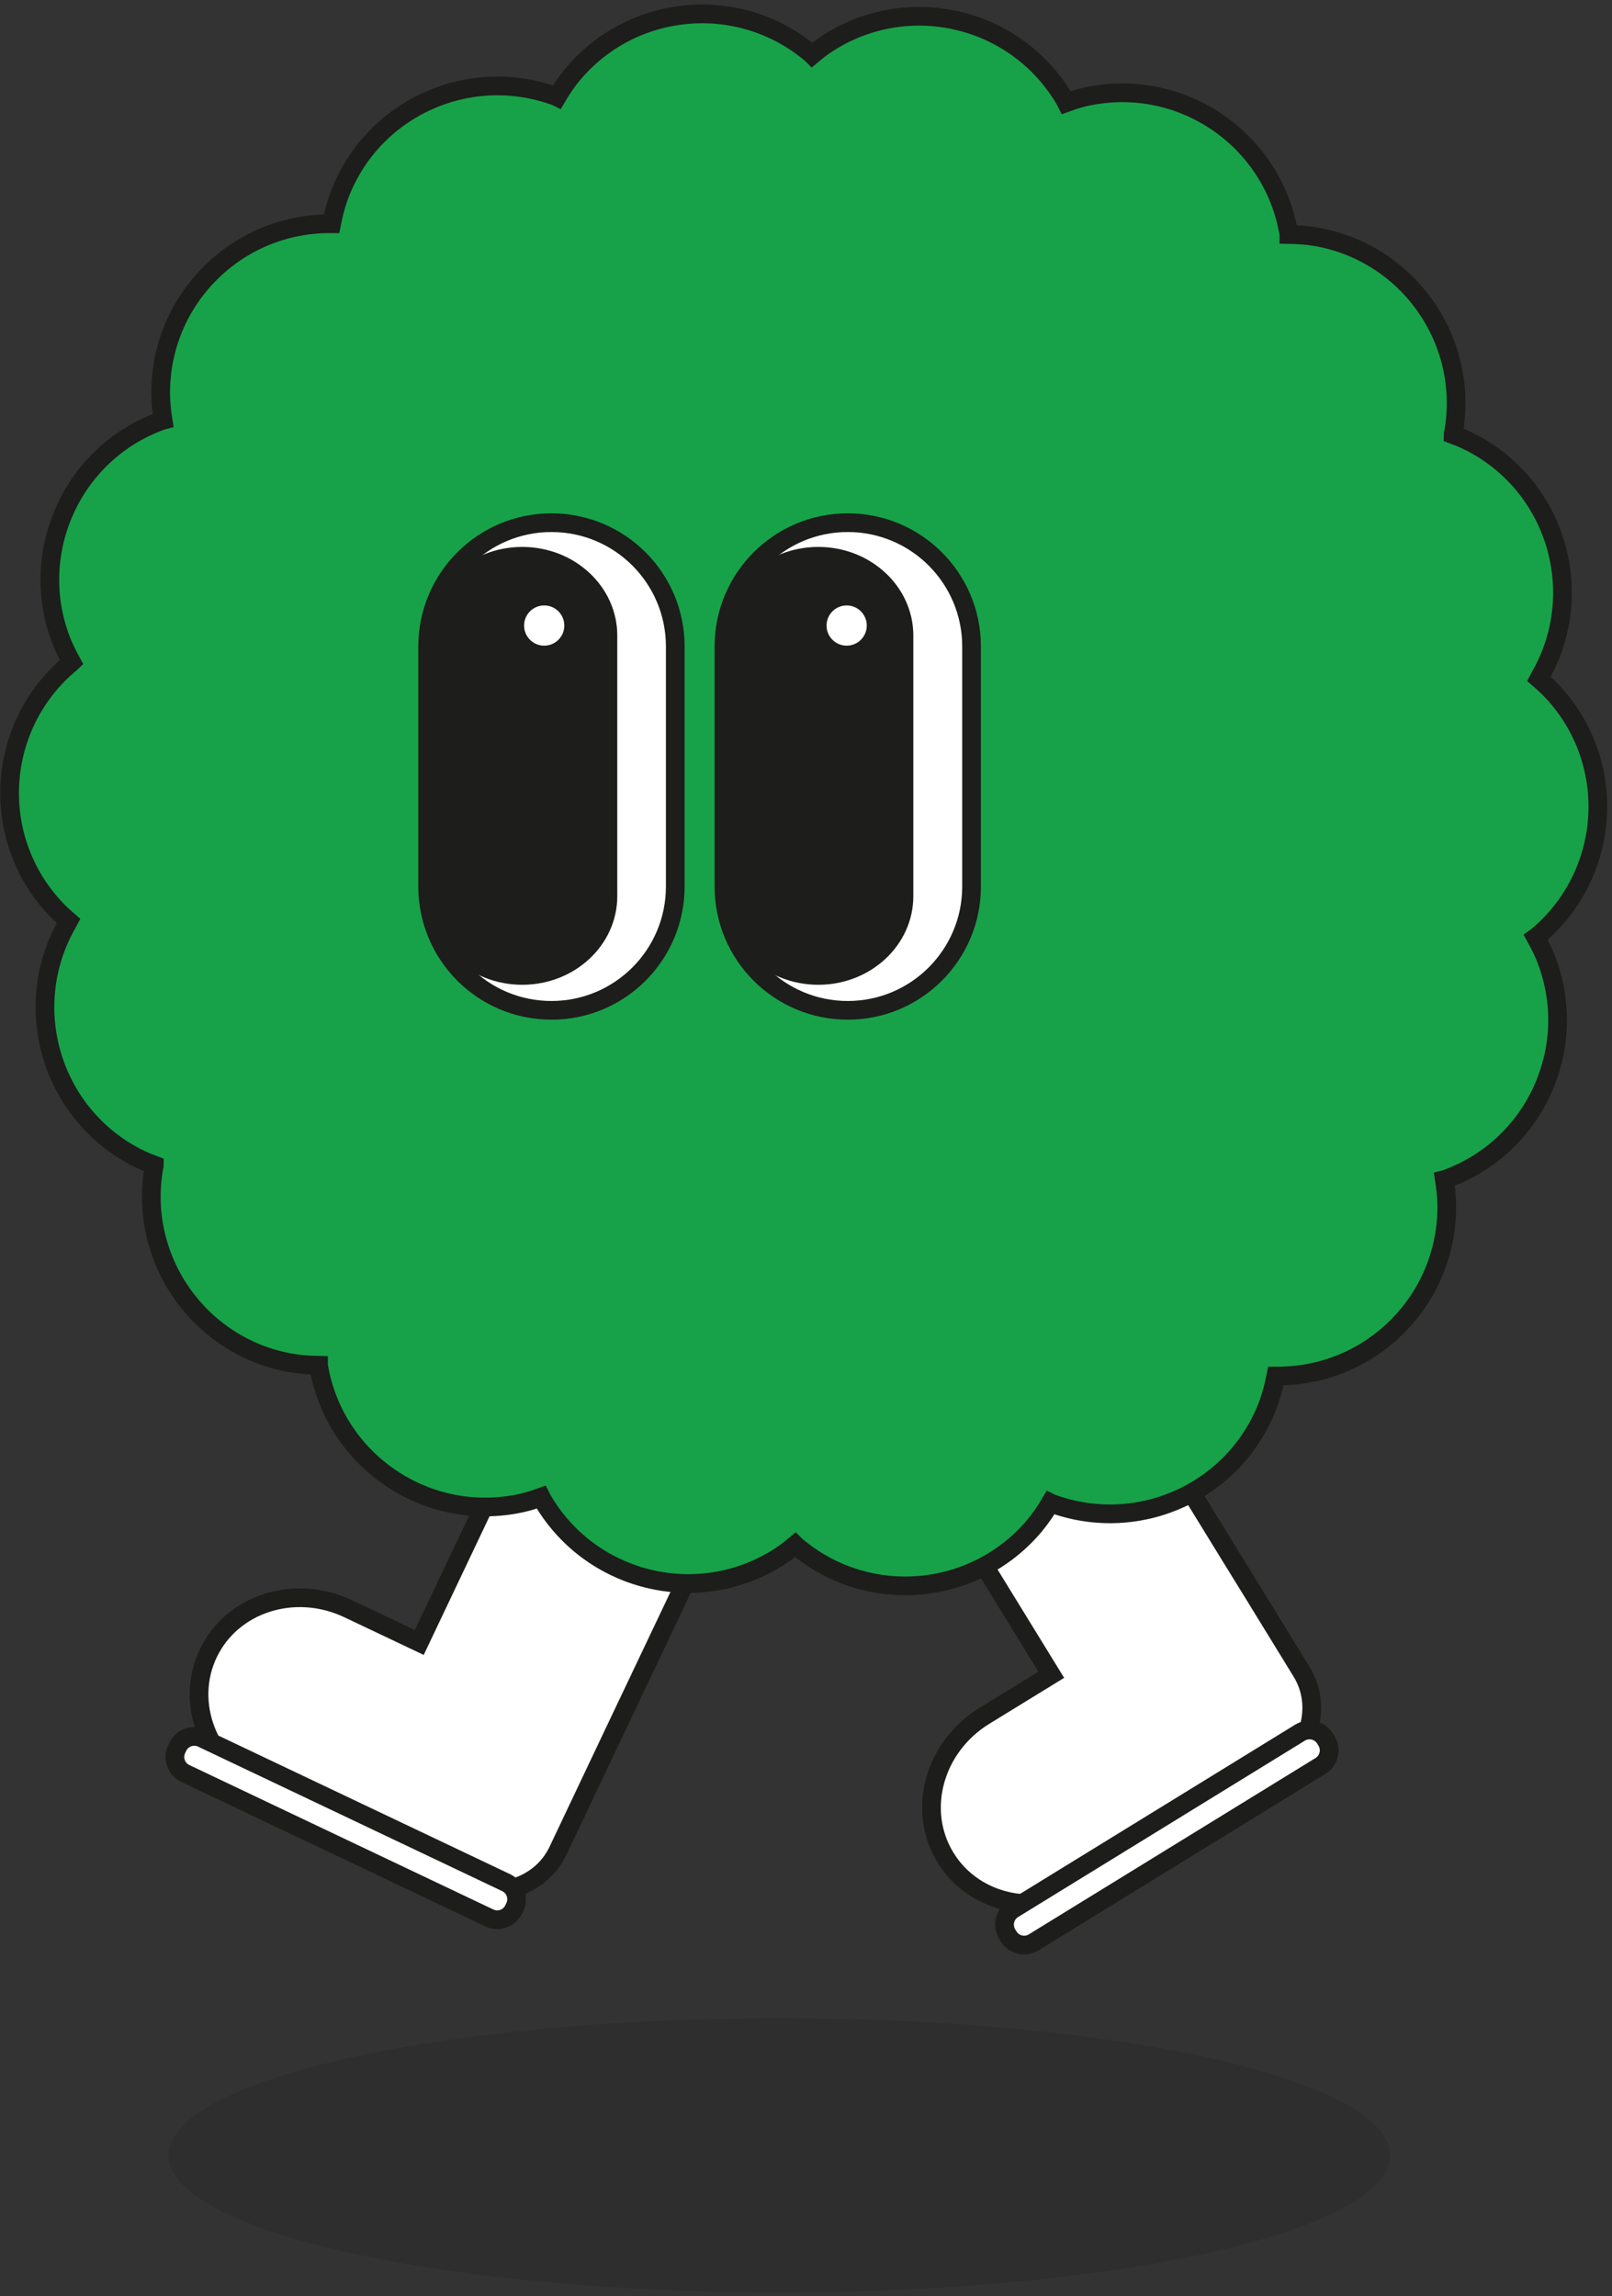 <svg width="290" height="413" viewBox="0 0 290 413" fill="none" xmlns="http://www.w3.org/2000/svg">
<rect x="0" y="0" width="290" height="413" fill="#333333" stroke="none"/>
<ellipse opacity="0.3" cx="140.201" cy="387.657" rx="109.884" ry="24.668" fill="#222222"/>
<path d="M125.419 235.167C115.784 230.605 104.505 234.204 100.226 243.215L75.429 295.416L62.648 289.352C53.013 284.789 41.734 288.388 37.455 297.4C33.175 306.412 37.511 317.436 47.147 321.998L82.259 338.69C89.174 341.977 97.279 339.398 100.368 332.909L107.679 317.492L110.286 311.995L135.083 259.794C139.362 250.782 135.026 239.758 125.391 235.195L125.419 235.167Z" fill="white" stroke="#1D1D1B" stroke-width="3.364" stroke-miterlimit="10"/>
<path d="M91.059 338.618L36.357 312.632C34.717 311.853 32.756 312.551 31.977 314.191L31.783 314.6C31.003 316.24 31.701 318.201 33.341 318.98L88.043 344.966C89.683 345.745 91.644 345.047 92.423 343.407L92.618 342.998C93.397 341.358 92.699 339.397 91.059 338.618Z" fill="white" stroke="#1D1D1B" stroke-width="3.364" stroke-miterlimit="10"/>
<path d="M165.831 226.495C156.763 232.078 153.617 243.499 158.86 252L189.126 301.226L177.082 308.622C168.013 314.205 164.868 325.626 170.11 334.127C175.325 342.629 186.944 344.981 196.012 339.398L229.141 319.023C235.659 314.998 237.926 306.808 234.157 300.687L225.23 286.149L222.028 280.963L191.762 231.738C186.547 223.236 174.928 220.884 165.86 226.467L165.831 226.495Z" fill="white" stroke="#1D1D1B" stroke-width="3.364" stroke-miterlimit="10"/>
<path d="M233.868 311.641L182.282 343.365C180.735 344.316 180.252 346.341 181.203 347.888L181.441 348.274C182.392 349.82 184.417 350.303 185.963 349.352L237.55 317.628C239.097 316.677 239.579 314.652 238.628 313.106L238.391 312.72C237.44 311.173 235.415 310.69 233.868 311.641Z" fill="white" stroke="#1D1D1B" stroke-width="3.364" stroke-miterlimit="10"/>
<path d="M276.281 168.595C276.281 168.595 276.48 168.454 276.593 168.369C289.459 157.571 291.131 138.414 280.334 125.577C279.257 124.273 278.067 123.139 276.82 122.063C276.876 121.949 276.961 121.864 277.018 121.751C285.406 107.213 280.419 88.651 265.909 80.262C264.435 79.412 262.934 78.732 261.403 78.165C261.403 78.052 261.46 77.91 261.488 77.797C264.407 61.275 253.355 45.519 236.833 42.6C235.161 42.316 233.517 42.203 231.874 42.175C231.874 42.061 231.874 41.919 231.817 41.806C228.898 25.284 213.142 14.26 196.62 17.151C194.948 17.434 193.361 17.888 191.831 18.455C191.774 18.341 191.717 18.228 191.661 18.114C183.272 3.577 164.682 -1.383 150.172 7.006C148.698 7.856 147.366 8.819 146.12 9.868C146.035 9.783 145.95 9.698 145.836 9.613C132.97 -1.184 113.813 0.516 103.044 13.354C101.967 14.657 101.032 16.017 100.21 17.434C100.097 17.378 99.983 17.321 99.87 17.293C84.114 11.568 66.657 19.673 60.932 35.458C60.365 37.045 59.968 38.66 59.657 40.247C59.544 40.247 59.402 40.247 59.288 40.247C42.512 40.247 28.909 53.85 28.909 70.627C28.909 72.327 29.079 73.971 29.334 75.586C29.221 75.615 29.107 75.643 28.965 75.7C13.209 81.424 5.076 98.881 10.8 114.638C11.367 116.225 12.104 117.698 12.897 119.144C12.812 119.229 12.699 119.285 12.585 119.37C-0.28 130.168 -1.952 149.325 8.845 162.162C9.922 163.466 11.112 164.6 12.359 165.676C12.302 165.79 12.217 165.875 12.16 165.988C3.772 180.526 8.76 199.088 23.269 207.477C24.743 208.327 26.245 209.007 27.775 209.574C27.775 209.687 27.719 209.829 27.69 209.942C24.771 226.464 35.824 242.22 52.345 245.139C54.017 245.423 55.661 245.536 57.305 245.564C57.305 245.678 57.305 245.82 57.361 245.933C60.28 262.455 76.037 273.479 92.559 270.588C94.231 270.305 95.818 269.851 97.348 269.284C97.405 269.398 97.461 269.511 97.518 269.624C105.906 284.162 124.497 289.122 139.006 280.733C140.48 279.883 141.812 278.92 143.059 277.871C143.144 277.956 143.229 278.041 143.342 278.126C156.208 288.923 175.366 287.223 186.134 274.385C187.211 273.082 188.147 271.722 188.968 270.305C189.082 270.361 189.195 270.418 189.308 270.446C205.065 276.171 222.522 268.066 228.246 252.281C228.813 250.694 229.21 249.079 229.522 247.492C229.635 247.492 229.777 247.492 229.89 247.492C246.667 247.492 260.27 233.889 260.27 217.112C260.27 215.412 260.1 213.768 259.845 212.153C259.958 212.124 260.071 212.096 260.213 212.039C275.97 206.315 284.103 188.858 278.378 173.101C277.812 171.514 277.075 170.041 276.281 168.595Z" fill="#17A249" stroke="#1D1D1B" stroke-width="3.364" stroke-miterlimit="10"/>
<path d="M121.481 116.285C121.481 103.983 111.508 94.01 99.206 94.01C86.904 94.01 76.932 103.983 76.932 116.285V159.445C76.932 171.747 86.904 181.72 99.206 181.72C111.508 181.72 121.481 171.747 121.481 159.445V116.285Z" fill="white" stroke="#1D1D1B" stroke-width="3.364" stroke-miterlimit="10"/>
<path d="M174.785 116.285C174.785 103.983 164.813 94.01 152.511 94.01C140.209 94.01 130.236 103.983 130.236 116.285V159.445C130.236 171.747 140.209 181.72 152.511 181.72C164.813 181.72 174.785 171.747 174.785 159.445V116.285Z" fill="white" stroke="#1D1D1B" stroke-width="3.364" stroke-miterlimit="10"/>
<path d="M111.049 114.318C111.049 105.511 103.394 98.371 93.95 98.371C84.506 98.371 76.851 105.511 76.851 114.318V161.177C76.851 169.984 84.506 177.123 93.95 177.123C103.394 177.123 111.049 169.984 111.049 161.177V114.318Z" fill="#1D1D1B"/>
<path d="M164.309 114.318C164.309 105.511 156.653 98.371 147.21 98.371C137.766 98.371 130.11 105.511 130.11 114.318V161.177C130.11 169.984 137.766 177.123 147.21 177.123C156.653 177.123 164.309 169.984 164.309 161.177V114.318Z" fill="#1D1D1B"/>
<path d="M152.315 117.812C155.242 117.812 157.614 115.44 157.614 112.513C157.614 109.586 155.242 107.214 152.315 107.214C149.388 107.214 147.016 109.586 147.016 112.513C147.016 115.44 149.388 117.812 152.315 117.812Z" fill="white" stroke="#1D1D1B" stroke-width="3.364" stroke-miterlimit="10"/>
<path d="M97.903 117.812C100.83 117.812 103.202 115.44 103.202 112.513C103.202 109.586 100.83 107.214 97.903 107.214C94.976 107.214 92.603 109.586 92.603 112.513C92.603 115.44 94.976 117.812 97.903 117.812Z" fill="white" stroke="#1D1D1B" stroke-width="3.364" stroke-miterlimit="10"/>
</svg>
